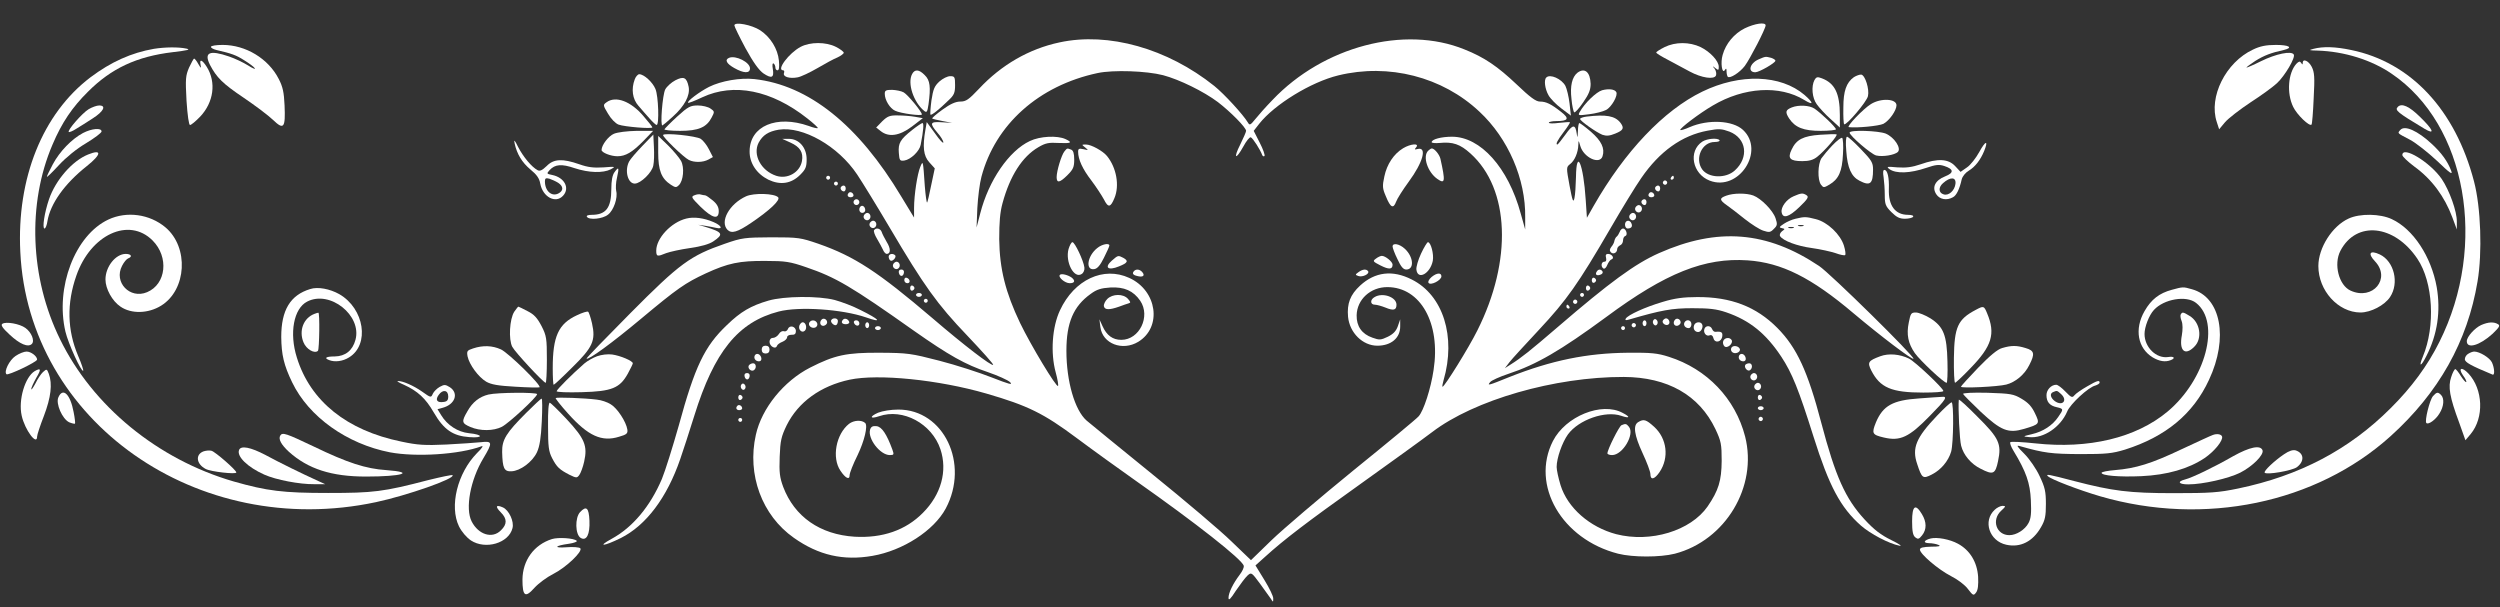 <?xml version="1.0" standalone="no"?>
<!DOCTYPE svg PUBLIC "-//W3C//DTD SVG 20010904//EN"
 "http://www.w3.org/TR/2001/REC-SVG-20010904/DTD/svg10.dtd">
<svg version="1.0" xmlns="http://www.w3.org/2000/svg"
 width="1280pt" height="311pt" viewBox="0 0 1280 311"
 preserveAspectRatio="xMidYMid meet">

<rect x="0" y="0" width="1280" height="311" fill="#333333" stroke="none"/>

<g transform="translate(0,311) scale(0.1,-0.1)"
fill="white" stroke="none">
<path d="M3760 2980 c0 -6 26 -59 57 -117 40 -73 69 -113 92 -129 42 -28 55
-22 48 22 -4 21 -2 32 4 29 5 -4 9 -13 9 -21 0 -8 5 -14 11 -14 8 0 10 17 7
50 -6 60 -43 120 -96 155 -43 28 -132 45 -132 25z"/>
<path d="M8933 2965 c-54 -27 -97 -78 -113 -136 -12 -40 -3 -100 11 -78 7 11
9 9 9 -7 0 -11 3 -23 6 -27 11 -11 62 22 87 55 27 36 107 191 107 208 0 18
-55 10 -107 -15z"/>
<path d="M5425 2893 c-156 -33 -298 -115 -412 -237 -53 -56 -67 -66 -96 -66
-24 0 -51 -12 -91 -41 -32 -23 -55 -43 -53 -46 3 -2 27 -8 54 -13 l48 -9 -52
3 c-62 4 -65 -4 -23 -54 17 -19 30 -41 30 -49 0 -8 -19 12 -42 45 l-43 59 -7
-40 c-15 -87 -10 -133 20 -166 l28 -31 -18 -85 c-9 -47 -19 -87 -21 -90 -3 -2
-8 35 -12 84 -9 133 -9 133 -23 99 -15 -35 -32 -144 -32 -211 l0 -49 -65 107
c-220 368 -475 571 -752 602 -72 8 -171 -9 -233 -40 -49 -25 -114 -74 -107
-81 2 -3 35 10 73 28 161 75 353 37 537 -108 32 -25 57 -48 54 -50 -2 -2 -23
2 -46 11 -165 58 -302 0 -303 -129 -1 -61 36 -116 96 -146 61 -29 117 -21 163
25 28 28 33 40 33 80 0 60 -40 105 -92 104 l-33 0 42 -19 c49 -22 67 -50 59
-95 -11 -58 -74 -94 -132 -75 -78 26 -121 108 -90 169 21 39 50 58 103 67 123
19 304 -83 402 -230 26 -39 101 -161 166 -271 177 -300 243 -392 398 -554 75
-79 135 -146 132 -149 -8 -8 -149 100 -311 239 -278 237 -398 316 -584 381
-91 31 -101 33 -240 33 -137 -1 -150 -2 -239 -33 -176 -61 -230 -100 -484
-356 -125 -126 -226 -230 -224 -232 9 -9 132 81 278 203 188 157 227 184 332
233 115 53 173 65 307 64 102 0 126 -4 207 -32 153 -52 232 -99 553 -326 178
-125 263 -173 377 -211 52 -18 104 -41 115 -52 15 -16 -6 -10 -93 24 -63 25
-184 64 -269 86 -147 38 -163 40 -305 41 -172 1 -231 -12 -357 -76 -135 -69
-248 -208 -278 -344 -46 -204 31 -413 195 -528 126 -89 253 -118 402 -92 156
27 314 129 375 242 123 230 -10 507 -242 507 -39 0 -81 -7 -104 -16 -46 -20
-42 -34 5 -18 122 42 270 -38 314 -169 37 -111 4 -232 -90 -326 -88 -89 -207
-130 -349 -122 -177 11 -308 102 -366 255 -18 49 -21 74 -18 154 3 83 8 104
36 162 59 118 173 201 322 233 146 31 455 0 700 -71 214 -62 294 -102 463
-228 83 -62 222 -162 307 -222 300 -211 541 -400 548 -432 2 -8 -7 -28 -21
-46 -34 -45 -57 -92 -57 -118 0 -16 10 -7 38 37 22 32 48 67 59 77 20 18 21
17 64 -41 24 -33 49 -68 56 -78 11 -18 12 -18 12 1 1 12 -20 54 -45 95 l-46
75 49 44 c98 89 215 178 483 369 151 108 319 229 373 270 215 164 627 283 981
282 224 -1 386 -93 469 -267 29 -62 32 -77 32 -163 -1 -102 -16 -151 -72 -233
-87 -125 -292 -187 -468 -142 -136 36 -249 135 -285 251 -11 36 -20 78 -20 93
0 45 28 125 58 167 55 75 192 123 273 95 44 -15 48 -6 7 15 -107 58 -292 -17
-357 -144 -115 -226 45 -503 334 -577 76 -19 214 -19 290 0 260 68 425 344
360 600 -50 194 -195 346 -390 408 -59 19 -91 22 -210 21 -210 -2 -391 -39
-606 -124 -111 -45 -116 -46 -99 -26 6 8 48 27 93 42 143 47 267 119 501 291
305 226 504 305 724 290 174 -12 326 -88 542 -271 139 -117 300 -239 307 -233
9 9 -427 438 -483 475 -268 179 -520 199 -820 66 -122 -54 -253 -150 -519
-379 -142 -122 -186 -157 -240 -191 l-30 -19 23 30 c13 17 82 92 153 168 140
150 199 233 364 517 59 102 130 218 158 258 94 137 209 219 340 243 58 11 71
10 112 -5 87 -34 101 -132 27 -199 -46 -42 -135 -39 -167 6 -39 56 -1 140 64
140 17 0 28 4 25 9 -9 13 -63 9 -88 -7 -74 -49 -51 -166 38 -200 149 -57 285
153 170 260 -53 49 -178 55 -273 14 -24 -11 -46 -17 -48 -15 -7 6 98 86 167
126 159 94 342 105 468 28 49 -30 49 -16 1 26 -122 104 -329 111 -523 17 -198
-96 -397 -306 -557 -586 l-34 -60 -6 90 c-12 187 -48 270 -50 118 -1 -43 -4
-91 -8 -108 -6 -25 -10 -14 -25 65 -17 93 -17 94 3 110 23 17 41 59 42 98 1
26 1 26 10 -5 17 -60 100 -98 114 -53 13 40 -6 79 -59 125 -29 25 -56 45 -60
45 -3 0 -7 -19 -7 -42 -2 -34 -3 -37 -6 -13 -7 50 -20 50 -58 -4 -20 -28 -39
-51 -41 -51 -11 0 0 22 32 64 20 26 34 49 32 50 -1 2 -27 0 -55 -3 -29 -4 -53
-4 -53 1 0 4 17 8 38 8 62 0 69 13 25 47 -52 41 -77 53 -109 53 -20 0 -50 22
-119 88 -97 92 -166 139 -267 179 -307 125 -723 15 -983 -259 -34 -35 -73 -79
-88 -98 -25 -31 -29 -33 -38 -17 -24 40 -120 145 -172 187 -240 192 -542 277
-792 223z m530 -168 c83 -22 208 -83 281 -138 65 -50 144 -130 144 -147 0 -6
-14 -37 -30 -70 -37 -73 -23 -81 16 -10 15 28 32 49 38 47 10 -3 49 -64 59
-92 3 -5 7 -7 11 -4 4 4 -7 35 -24 68 l-31 61 28 36 c78 99 265 214 405 248
258 63 533 -7 723 -186 147 -137 237 -345 234 -541 l0 -62 -23 82 c-64 235
-206 393 -352 393 -54 0 -104 -13 -104 -28 0 -4 18 -6 40 -4 68 7 106 -6 159
-54 201 -181 215 -548 35 -906 -43 -87 -168 -288 -178 -288 -3 0 0 15 5 33 65
223 -2 436 -163 516 -98 50 -188 39 -264 -31 -51 -47 -68 -92 -62 -160 8 -82
75 -148 150 -148 71 0 118 40 117 100 l0 35 -12 -35 c-9 -25 -23 -40 -51 -54
-36 -17 -43 -18 -79 -5 -55 19 -82 59 -81 115 2 81 71 144 157 144 170 0 274
-185 237 -424 -14 -95 -51 -210 -77 -238 -10 -12 -160 -136 -333 -276 -173
-141 -362 -302 -420 -358 l-105 -102 -100 96 c-55 54 -237 208 -405 344 -168
136 -319 260 -337 275 -60 53 -103 200 -103 357 0 144 36 228 124 291 31 23
53 30 101 33 71 4 118 -17 153 -68 54 -80 -4 -200 -97 -200 -44 0 -75 23 -96
70 l-16 35 5 -40 c11 -85 113 -124 194 -75 123 75 97 262 -46 327 -132 61
-282 -9 -355 -166 -40 -85 -49 -217 -22 -317 10 -36 15 -67 12 -70 -8 -9 -138
206 -194 322 -75 157 -105 277 -107 429 0 87 4 138 17 185 38 140 101 238 183
286 37 22 54 25 104 22 65 -3 74 2 35 20 -42 19 -130 15 -182 -10 -107 -50
-211 -202 -254 -370 l-19 -73 4 100 c3 55 12 127 21 160 71 268 294 467 595
531 80 17 250 11 335 -11z"/>
<path d="M5556 2355 c18 -15 18 -15 -8 -9 -23 5 -28 3 -28 -13 0 -39 23 -89
67 -146 24 -32 53 -76 65 -98 22 -44 34 -42 54 7 27 64 10 156 -38 215 -21 26
-81 59 -107 59 -24 0 -24 0 -5 -15z"/>
<path d="M7184 2351 c-48 -29 -83 -82 -96 -144 -11 -50 -10 -62 8 -103 23 -57
38 -65 52 -27 5 15 35 62 65 103 73 99 95 180 45 167 -16 -4 -17 -3 -7 9 18
22 -29 18 -67 -5z"/>
<path d="M5450 2335 c-15 -18 -40 -100 -40 -132 0 -32 16 -29 56 11 29 29 34
41 34 79 0 32 -5 47 -16 51 -21 8 -20 8 -34 -9z"/>
<path d="M7312 2338 c-29 -29 -3 -109 47 -144 40 -28 42 -14 16 103 -5 22 -31
53 -44 53 -4 0 -12 -5 -19 -12z"/>
<path d="M5471 1835 c-18 -66 28 -154 67 -128 10 6 16 21 14 34 -4 34 -49 129
-61 129 -6 0 -14 -16 -20 -35z"/>
<path d="M7276 1812 c-15 -32 -26 -69 -24 -83 7 -55 71 -20 84 46 6 34 -10 95
-25 95 -4 0 -20 -26 -35 -58z"/>
<path d="M5618 1840 c-51 -40 -62 -115 -16 -108 16 2 31 19 50 58 15 30 28 58
28 63 0 14 -38 7 -62 -13z"/>
<path d="M7130 1848 c0 -7 11 -37 25 -65 18 -39 30 -53 45 -53 42 0 38 64 -7
106 -28 26 -63 32 -63 12z"/>
<path d="M5693 1776 c-41 -36 -20 -53 36 -30 45 18 51 28 22 44 -26 13 -26 14
-58 -14z"/>
<path d="M7045 1786 c-18 -13 -16 -15 23 -35 43 -22 62 -21 62 4 0 15 -37 45
-55 45 -6 0 -20 -6 -30 -14z"/>
<path d="M5807 1723 c-12 -12 -7 -21 15 -26 29 -8 42 1 27 19 -12 15 -31 18
-42 7z"/>
<path d="M6956 1717 c-18 -13 -18 -14 -2 -20 21 -8 59 10 51 24 -9 13 -28 11
-49 -4z"/>
<path d="M5427 1703 c-12 -11 25 -43 50 -43 25 0 30 12 11 28 -19 14 -53 23
-61 15z"/>
<path d="M7330 1692 c-13 -11 -20 -24 -16 -30 10 -16 66 13 66 33 0 20 -23 19
-50 -3z"/>
<path d="M5669 1579 c-11 -11 -19 -28 -17 -37 4 -19 27 -20 78 -2 19 7 41 15
49 17 11 3 10 7 -4 23 -24 27 -79 26 -106 -1z"/>
<path d="M7038 1589 c-24 -13 -23 -39 1 -39 10 0 35 -7 55 -15 41 -17 56 -13
56 15 0 39 -71 64 -112 39z"/>
<path d="M4099 2870 c-60 -32 -126 -120 -89 -120 5 0 7 -6 4 -14 -7 -19 28
-30 70 -22 17 3 63 25 101 47 39 23 85 48 103 55 17 8 32 19 32 24 0 5 -18 19
-40 30 -51 26 -132 26 -181 0z"/>
<path d="M8523 2869 c-24 -12 -43 -24 -43 -28 0 -4 28 -21 63 -39 34 -18 83
-44 108 -58 61 -33 126 -43 135 -20 3 9 0 24 -7 34 -13 15 -12 16 4 3 15 -12
17 -11 17 7 0 30 -44 77 -93 101 -57 27 -129 27 -184 0z"/>
<path d="M1080 2870 c0 -5 12 -12 28 -16 78 -18 101 -26 143 -53 26 -16 50
-34 54 -41 4 -6 -12 0 -35 15 -24 15 -68 36 -98 46 -99 34 -129 21 -97 -43 34
-65 65 -96 172 -168 59 -40 127 -91 151 -114 55 -53 64 -41 59 74 -3 67 -9 96
-30 136 -53 104 -169 174 -287 174 -33 0 -60 -4 -60 -10z"/>
<path d="M11535 2856 c-139 -65 -228 -242 -185 -371 l12 -37 30 36 c16 19 75
65 131 102 56 36 117 81 135 98 41 38 96 132 86 147 -12 20 -92 3 -167 -34
-40 -20 -73 -34 -75 -33 -1 2 19 17 45 34 45 28 81 42 146 56 50 12 28 26 -40
26 -50 0 -81 -6 -118 -24z"/>
<path d="M788 2860 c-115 -20 -220 -67 -325 -146 -245 -186 -378 -516 -359
-894 41 -867 907 -1476 1821 -1281 159 34 408 121 392 138 -3 3 -59 -9 -124
-25 -230 -60 -281 -66 -513 -66 -231 0 -312 10 -484 59 -389 113 -722 386
-889 729 -154 314 -168 693 -38 996 48 113 101 191 182 271 119 119 249 180
434 202 75 9 93 13 70 18 -41 9 -110 8 -167 -1z"/>
<path d="M11845 2860 c-26 -7 -24 -8 20 -9 137 -4 278 -48 381 -119 383 -260
492 -876 244 -1372 -60 -121 -143 -234 -250 -340 -212 -212 -467 -346 -780
-411 -101 -21 -142 -24 -330 -24 -229 0 -314 11 -510 62 -133 35 -147 37 -135
25 15 -16 159 -71 268 -103 532 -155 1106 -36 1487 308 246 222 394 485 445
792 25 148 17 379 -18 512 -96 367 -323 610 -629 673 -81 17 -143 19 -193 6z"/>
<path d="M3733 2814 c-24 -10 -13 -30 26 -52 49 -28 81 -29 81 -2 0 31 -73 68
-107 54z"/>
<path d="M9004 2806 c-46 -20 -57 -66 -17 -66 20 0 103 48 103 59 0 5 -10 11
-22 15 -29 7 -27 8 -64 -8z"/>
<path d="M968 2764 c-18 -42 -19 -58 -13 -170 5 -76 12 -124 18 -124 6 0 29
19 52 43 69 73 83 175 34 254 -24 38 -39 43 -32 11 4 -20 2 -19 -12 5 -8 15
-18 27 -21 27 -3 0 -14 -21 -26 -46z"/>
<path d="M11757 2783 c-42 -47 -50 -150 -16 -220 19 -40 83 -102 94 -91 3 2 8
63 11 134 6 110 4 134 -10 162 -16 31 -46 44 -46 20 0 -10 -2 -10 -8 0 -7 10
-12 8 -25 -5z"/>
<path d="M4670 2731 c-25 -47 7 -144 62 -189 13 -10 16 -6 22 34 12 89 8 123
-19 149 -29 30 -51 32 -65 6z"/>
<path d="M8077 2738 c-28 -22 -39 -68 -31 -135 3 -35 10 -65 14 -68 4 -3 25
20 46 51 30 43 38 65 38 95 -2 60 -30 84 -67 57z"/>
<path d="M3250 2704 c-19 -50 -12 -101 19 -136 16 -18 41 -48 57 -65 16 -18
32 -33 36 -33 14 0 9 149 -6 184 -14 35 -59 76 -83 76 -7 0 -18 -12 -23 -26z"/>
<path d="M9492 2715 c-39 -28 -54 -71 -54 -156 -1 -44 1 -82 4 -85 10 -9 116
115 122 144 8 35 -14 106 -34 110 -8 1 -25 -5 -38 -13z"/>
<path d="M3458 2699 c-21 -11 -44 -32 -52 -47 -14 -27 -27 -190 -14 -184 4 2
28 22 53 45 60 54 89 108 81 152 -10 49 -25 56 -68 34z"/>
<path d="M4810 2693 c-26 -24 -32 -39 -41 -97 -5 -38 -7 -71 -5 -73 5 -5 44
26 93 74 28 26 33 38 33 77 0 42 -2 46 -25 46 -14 0 -38 -12 -55 -27z"/>
<path d="M7917 2713 c-13 -12 -7 -58 11 -90 9 -17 39 -48 66 -68 l49 -37 -7
63 c-4 34 -14 75 -21 89 -19 36 -79 63 -98 43z"/>
<path d="M9290 2700 c-17 -32 -12 -92 12 -124 12 -17 43 -51 70 -75 l48 -44 0
64 c0 111 -26 163 -92 188 -23 9 -29 7 -38 -9z"/>
<path d="M8203 2648 c-29 -8 -91 -67 -115 -112 -10 -18 -7 -18 48 -11 33 4 72
14 87 22 28 14 63 76 52 92 -8 14 -38 18 -72 9z"/>
<path d="M4530 2630 c0 -32 26 -75 53 -87 29 -14 137 -28 137 -19 0 14 -72
101 -93 113 -12 7 -39 12 -59 13 -32 0 -38 -3 -38 -20z"/>
<path d="M3105 2586 c-18 -13 -18 -15 8 -58 15 -26 38 -50 54 -56 29 -11 173
-23 173 -14 0 3 -20 28 -45 57 -65 77 -143 106 -190 71z"/>
<path d="M9579 2577 c-39 -24 -127 -116 -113 -118 42 -5 154 6 177 17 30 16
67 68 67 95 0 34 -80 38 -131 6z"/>
<path d="M454 2551 c-33 -20 -110 -108 -102 -117 3 -2 21 5 39 17 19 11 56 35
84 53 55 35 71 66 33 66 -13 0 -37 -9 -54 -19z"/>
<path d="M3467 2513 c-34 -31 -63 -61 -65 -65 -2 -4 34 -8 80 -8 94 0 136 18
162 69 15 28 15 31 -6 45 -12 9 -42 16 -65 16 -38 0 -50 -6 -106 -57z"/>
<path d="M9174 2560 c-32 -13 -35 -23 -14 -56 31 -47 74 -64 162 -64 43 0 78
4 78 8 0 10 -76 83 -110 106 -26 17 -81 20 -116 6z"/>
<path d="M12277 2563 c-17 -17 -4 -28 136 -112 57 -34 46 -6 -23 61 -55 54
-93 71 -113 51z"/>
<path d="M4517 2489 l-31 -32 23 -18 c41 -33 96 -25 160 23 l56 43 -40 7 c-22
4 -62 7 -88 7 -41 1 -53 -4 -80 -30z"/>
<path d="M8123 2513 c-18 -2 -33 -8 -33 -12 0 -10 82 -68 114 -81 20 -7 37 -6
66 6 42 17 47 28 27 55 -28 36 -73 44 -174 32z"/>
<path d="M4671 2445 c-62 -49 -73 -68 -69 -118 3 -38 5 -42 28 -39 33 5 78 48
84 81 14 72 17 111 9 111 -4 0 -28 -16 -52 -35z"/>
<path d="M12289 2444 c-14 -17 -18 -14 51 -50 30 -16 92 -65 138 -108 67 -64
81 -74 72 -50 -19 49 -48 89 -98 136 -74 69 -141 99 -163 72z"/>
<path d="M425 2429 c-58 -31 -119 -94 -154 -159 -17 -32 -31 -61 -31 -65 0 -4
27 22 61 59 38 41 91 84 140 113 43 26 79 53 79 60 0 20 -51 15 -95 -8z"/>
<path d="M3143 2425 c-28 -12 -63 -58 -63 -83 0 -13 47 -32 81 -32 42 0 76 20
134 79 l49 51 -84 0 c-50 -1 -98 -7 -117 -15z"/>
<path d="M9470 2431 c0 -16 111 -111 136 -117 33 -8 94 2 111 18 19 19 -18 75
-62 94 -38 15 -185 20 -185 5z"/>
<path d="M3395 2419 c-5 -8 104 -114 132 -128 28 -14 72 -13 100 2 l23 13 -20
39 c-11 22 -30 46 -42 54 -23 15 -186 32 -193 20z"/>
<path d="M9319 2420 c-86 -6 -122 -24 -146 -76 -22 -45 -8 -59 55 -59 34 0 56
6 76 22 39 31 108 111 99 115 -5 2 -42 1 -84 -2z"/>
<path d="M3289 2363 c-31 -32 -62 -68 -68 -80 -24 -46 -7 -113 29 -113 30 0
89 57 95 93 4 18 5 60 3 95 l-3 63 -56 -58z"/>
<path d="M3370 2330 c0 -93 16 -134 65 -166 23 -15 28 -15 41 -2 23 23 29 90
11 124 -9 16 -38 51 -66 79 l-51 49 0 -84z"/>
<path d="M9383 2367 c-22 -23 -47 -53 -57 -67 -19 -30 -21 -109 -3 -135 13
-17 15 -17 44 0 47 28 65 67 69 156 3 42 0 80 -4 83 -5 3 -27 -14 -49 -37z"/>
<path d="M9453 2336 c6 -86 26 -130 67 -151 55 -29 70 -17 70 57 0 35 -7 47
-62 104 -33 35 -66 64 -71 64 -6 0 -8 -28 -4 -74z"/>
<path d="M2635 2375 c12 -54 37 -96 81 -133 32 -26 46 -46 50 -72 13 -69 79
-104 117 -62 36 39 7 93 -55 106 -30 6 -30 7 -14 25 28 30 61 33 128 10 73
-24 145 -26 185 -6 26 14 25 15 -37 10 -50 -3 -79 0 -124 16 -86 30 -131 28
-167 -9 -23 -22 -35 -28 -47 -21 -30 16 -73 68 -99 118 -18 37 -23 41 -18 18z
m223 -201 c27 -18 28 -40 2 -54 -35 -19 -70 12 -70 61 0 16 4 19 23 14 12 -4
32 -13 45 -21z"/>
<path d="M10134 2332 c-17 -31 -45 -67 -63 -79 l-33 -23 -28 30 c-35 37 -88
40 -176 9 -44 -15 -74 -19 -119 -16 -54 5 -58 4 -41 -9 34 -24 105 -22 190 7
47 16 64 18 91 9 49 -16 50 -35 4 -53 -51 -20 -69 -56 -45 -92 17 -26 53 -33
85 -15 18 9 34 42 45 92 4 15 19 34 36 44 33 20 60 55 79 101 23 57 7 54 -25
-5z m-122 -163 c-4 -35 -35 -63 -61 -54 -26 8 -27 36 -3 57 38 34 68 32 64 -3z"/>
<path d="M451 2319 c-80 -32 -166 -130 -200 -229 -23 -67 -36 -150 -23 -150 5
0 12 17 15 38 15 89 87 191 202 282 75 60 78 88 6 59z"/>
<path d="M12300 2316 c0 -7 28 -34 63 -60 88 -64 153 -152 193 -259 l23 -62 0
40 c1 52 -38 160 -77 218 -59 86 -202 173 -202 123z"/>
<path d="M3146 2228 c-11 -15 -16 -44 -16 -85 0 -97 -27 -133 -101 -133 -18 0
-28 -4 -24 -10 11 -18 81 -11 108 11 29 22 51 86 42 121 -3 13 -2 44 4 68 12
53 9 59 -13 28z"/>
<path d="M9644 2203 c3 -21 6 -62 6 -91 0 -48 4 -58 34 -88 26 -26 42 -34 69
-34 20 0 39 5 42 10 4 6 -7 10 -25 10 -67 0 -102 47 -99 133 2 58 -7 97 -23
97 -7 0 -8 -14 -4 -37z"/>
<path d="M4230 2200 c0 -5 5 -10 10 -10 6 0 10 5 10 10 0 6 -4 10 -10 10 -5 0
-10 -4 -10 -10z"/>
<path d="M8555 2200 c-3 -5 -1 -10 4 -10 6 0 11 5 11 10 0 6 -2 10 -4 10 -3 0
-8 -4 -11 -10z"/>
<path d="M8516 2181 c-4 -5 -2 -12 3 -15 5 -4 12 -2 15 3 4 5 2 12 -3 15 -5 4
-12 2 -15 -3z"/>
<path d="M4270 2170 c0 -5 5 -10 10 -10 6 0 10 5 10 10 0 6 -4 10 -10 10 -5 0
-10 -4 -10 -10z"/>
<path d="M4307 2154 c-8 -8 1 -24 14 -24 5 0 9 7 9 15 0 15 -12 20 -23 9z"/>
<path d="M8477 2154 c-8 -8 1 -24 14 -24 5 0 9 7 9 15 0 15 -12 20 -23 9z"/>
<path d="M4346 2123 c-11 -11 -6 -23 9 -23 8 0 15 4 15 9 0 13 -16 22 -24 14z"/>
<path d="M8446 2123 c-11 -11 -6 -23 9 -23 8 0 15 4 15 9 0 13 -16 22 -24 14z"/>
<path d="M3555 2110 c-18 -7 -15 -12 32 -59 61 -59 93 -67 93 -22 0 20 -9 37
-31 55 -17 14 -34 26 -39 26 -5 0 -14 2 -22 4 -7 3 -22 1 -33 -4z"/>
<path d="M3820 2105 c-86 -39 -136 -130 -95 -172 21 -20 50 -12 121 36 96 65
151 117 138 131 -19 20 -124 23 -164 5z"/>
<path d="M8838 2108 c-36 -13 -35 -22 5 -50 17 -12 59 -44 91 -70 33 -26 75
-53 94 -59 30 -10 37 -9 54 9 18 17 19 24 9 54 -13 40 -74 102 -114 117 -35
13 -102 13 -139 -1z"/>
<path d="M9183 2105 c-36 -15 -66 -56 -61 -82 6 -34 37 -25 90 26 44 42 50 53
38 61 -19 13 -28 12 -67 -5z"/>
<path d="M4370 2075 c0 -8 7 -15 15 -15 8 0 15 7 15 15 0 8 -7 15 -15 15 -8 0
-15 -7 -15 -15z"/>
<path d="M8407 2084 c-8 -8 1 -24 14 -24 5 0 9 7 9 15 0 15 -12 20 -23 9z"/>
<path d="M4406 2053 c-12 -12 -6 -33 9 -33 8 0 15 6 15 14 0 17 -14 28 -24 19z"/>
<path d="M8374 2049 c-10 -17 13 -36 27 -22 12 12 4 33 -11 33 -5 0 -12 -5
-16 -11z"/>
<path d="M4424 2009 c-10 -17 13 -36 27 -22 12 12 4 33 -11 33 -5 0 -12 -5
-16 -11z"/>
<path d="M8344 2009 c-10 -17 13 -36 27 -22 12 12 4 33 -11 33 -5 0 -12 -5
-16 -11z"/>
<path d="M555 1986 c-171 -80 -273 -348 -220 -574 14 -60 82 -209 91 -200 2 3
-9 37 -26 76 -56 132 -59 269 -9 411 73 210 269 301 390 180 85 -85 70 -224
-28 -265 -88 -37 -172 51 -128 135 9 18 23 35 31 38 24 9 16 23 -13 23 -52 -1
-103 -66 -103 -131 0 -48 35 -111 77 -139 55 -38 142 -36 208 5 131 81 143
299 22 401 -81 68 -198 84 -292 40z"/>
<path d="M12025 1991 c-84 -38 -155 -150 -155 -243 0 -126 101 -237 215 -238
54 0 124 37 152 79 48 72 21 183 -52 218 -51 24 -64 6 -25 -35 83 -88 -11
-202 -125 -150 -60 27 -88 135 -52 204 81 155 276 135 394 -41 81 -120 93
-345 28 -501 -23 -55 -10 -53 18 3 57 111 74 230 53 353 -28 156 -120 297
-230 348 -59 28 -163 30 -221 3z"/>
<path d="M3514 1991 c-78 -19 -154 -101 -154 -164 0 -31 5 -32 51 -13 19 7 73
19 122 26 57 8 98 20 119 34 55 37 49 47 -42 75 l-35 10 35 -5 c19 -3 45 -8
58 -11 36 -8 25 13 -15 30 -49 21 -100 28 -139 18z"/>
<path d="M9193 1990 c-18 -4 -45 -16 -60 -26 -24 -16 -25 -19 -10 -22 17 -4
17 -4 1 -16 -9 -7 -14 -18 -10 -25 15 -24 88 -51 163 -61 43 -6 97 -18 121
-26 24 -9 46 -13 49 -10 4 3 1 25 -6 48 -18 58 -84 121 -144 136 -51 13 -58
13 -104 2z m40 -37 c-7 -2 -19 -2 -25 0 -7 3 -2 5 12 5 14 0 19 -2 13 -5z
m-50 -10 c-7 -2 -19 -2 -25 0 -7 3 -2 5 12 5 14 0 19 -2 13 -5z"/>
<path d="M4454 1969 c-10 -17 13 -36 27 -22 12 12 4 33 -11 33 -5 0 -12 -5
-16 -11z"/>
<path d="M8320 1960 c0 -11 6 -20 13 -20 19 0 27 10 20 26 -8 21 -33 17 -33
-6z"/>
<path d="M4475 1931 c-3 -5 4 -25 15 -43 11 -18 24 -43 30 -55 5 -13 14 -23
20 -23 21 0 21 28 0 61 -11 19 -23 42 -26 52 -7 18 -29 23 -39 8z"/>
<path d="M8293 1923 c-4 -10 -11 -21 -15 -24 -5 -3 -10 -13 -12 -21 -1 -9 -8
-23 -16 -32 -9 -12 -10 -20 -2 -28 12 -12 32 -2 32 17 0 7 7 15 15 19 8 3 15
14 15 25 0 11 5 21 12 23 14 5 3 38 -12 38 -6 0 -14 -8 -17 -17z"/>
<path d="M4550 1796 c0 -8 4 -17 9 -20 11 -7 33 18 24 27 -12 12 -33 7 -33 -7z"/>
<path d="M8223 1790 c3 -13 0 -20 -9 -20 -16 0 -19 -26 -4 -35 6 -3 14 5 19
18 6 14 15 27 22 29 17 6 2 28 -18 28 -10 0 -14 -6 -10 -20z"/>
<path d="M4574 1759 c-10 -17 13 -36 27 -22 12 12 4 33 -11 33 -5 0 -12 -5
-16 -11z"/>
<path d="M4602 1714 c4 -21 22 -23 26 -1 2 10 -3 17 -13 17 -10 0 -15 -6 -13
-16z"/>
<path d="M8175 1719 c-10 -15 1 -23 20 -15 9 3 13 10 10 16 -8 13 -22 13 -30
-1z"/>
<path d="M4630 1676 c0 -9 7 -16 16 -16 17 0 14 22 -4 28 -7 2 -12 -3 -12 -12z"/>
<path d="M8150 1675 c0 -9 5 -15 11 -13 6 2 11 8 11 13 0 5 -5 11 -11 13 -6 2
-11 -4 -11 -13z"/>
<path d="M4660 1635 c0 -9 5 -15 11 -13 6 2 11 8 11 13 0 5 -5 11 -11 13 -6 2
-11 -4 -11 -13z"/>
<path d="M8120 1635 c0 -9 5 -15 11 -13 6 2 11 8 11 13 0 5 -5 11 -11 13 -6 2
-11 -4 -11 -13z"/>
<path d="M1588 1630 c-102 -31 -148 -108 -148 -245 1 -91 13 -144 56 -233 85
-176 280 -315 501 -358 134 -25 355 -11 468 31 12 5 4 -9 -23 -35 -100 -102
-142 -272 -92 -375 14 -28 38 -56 61 -72 75 -49 194 -14 213 63 9 34 -18 92
-49 106 -36 16 -41 5 -11 -25 33 -33 33 -61 1 -92 -44 -45 -115 -23 -150 45
-34 66 -7 213 60 324 48 80 47 89 -12 82 -27 -3 -106 -8 -178 -12 -109 -5
-146 -3 -230 15 -279 57 -466 207 -535 430 -40 126 -16 252 53 287 116 60 281
-71 247 -196 -15 -55 -52 -84 -106 -85 -45 0 -57 -8 -28 -19 29 -11 69 -6 101
14 107 65 79 250 -50 324 -48 27 -110 39 -149 26z"/>
<path d="M11119 1626 c-63 -17 -105 -49 -139 -109 -53 -92 -35 -190 42 -237
34 -20 64 -25 92 -14 26 10 18 21 -13 16 -61 -9 -121 50 -121 118 0 36 23 96
48 123 51 56 166 76 216 36 127 -100 50 -393 -147 -557 -161 -134 -403 -192
-677 -162 -66 7 -123 10 -127 6 -4 -3 3 -23 16 -44 65 -107 85 -165 89 -253 3
-66 1 -93 -12 -117 -18 -34 -62 -62 -98 -62 -67 0 -93 78 -42 125 24 22 25 25
7 25 -10 0 -29 -9 -40 -20 -62 -57 -28 -160 59 -179 72 -16 136 16 178 90 21
36 25 57 25 119 0 64 -5 85 -32 142 -17 37 -52 88 -78 114 -38 38 -43 46 -24
40 127 -36 162 -40 309 -41 135 0 164 3 230 23 208 66 349 182 430 357 101
215 61 423 -87 464 -45 13 -46 13 -104 -3z"/>
<path d="M4690 1600 c0 -5 7 -10 15 -10 8 0 15 5 15 10 0 6 -7 10 -15 10 -8 0
-15 -4 -15 -10z"/>
<path d="M8090 1600 c0 -5 5 -10 10 -10 6 0 10 5 10 10 0 6 -4 10 -10 10 -5 0
-10 -4 -10 -10z"/>
<path d="M3935 1571 c-90 -26 -143 -57 -213 -125 -115 -109 -164 -212 -247
-516 -31 -109 -69 -231 -86 -272 -60 -141 -150 -248 -256 -306 -79 -43 -42
-40 45 3 130 65 237 207 305 405 14 41 47 141 72 222 102 328 224 479 432 533
104 27 325 12 447 -30 86 -30 72 -12 -29 38 -38 20 -98 42 -131 51 -84 22
-260 20 -339 -3z"/>
<path d="M8512 1564 c-88 -26 -176 -66 -188 -85 -5 -9 0 -10 17 -5 165 48 219
58 324 58 87 0 123 -4 173 -21 120 -41 203 -108 282 -227 56 -85 89 -168 165
-409 80 -254 138 -363 243 -456 48 -42 142 -92 197 -103 17 -4 -1 9 -42 29
-53 26 -88 53 -136 105 -99 107 -150 222 -222 495 -69 263 -125 385 -225 486
-108 109 -238 159 -410 158 -70 0 -116 -6 -178 -25z"/>
<path d="M4730 1570 c0 -5 5 -10 10 -10 6 0 10 5 10 10 0 6 -4 10 -10 10 -5 0
-10 -4 -10 -10z"/>
<path d="M8056 1571 c-4 -5 -2 -12 3 -15 5 -4 12 -2 15 3 4 5 2 12 -3 15 -5 4
-12 2 -15 -3z"/>
<path d="M8020 1540 c0 -5 5 -10 11 -10 5 0 7 5 4 10 -3 6 -8 10 -11 10 -2 0
-4 -4 -4 -10z"/>
<path d="M2633 1514 c-24 -37 -30 -142 -10 -180 15 -28 160 -184 171 -184 3 0
6 53 6 118 0 109 -2 123 -27 172 -22 42 -38 60 -72 77 -24 13 -46 23 -47 23
-2 0 -11 -12 -21 -26z"/>
<path d="M10115 1523 c-91 -48 -109 -87 -111 -245 -1 -71 2 -128 6 -128 3 0
39 33 78 74 111 114 130 177 86 282 -16 39 -18 39 -59 17z"/>
<path d="M2954 1496 c-95 -44 -124 -108 -124 -271 0 -47 2 -85 5 -85 3 0 45
39 94 88 106 104 122 138 102 227 -7 30 -16 57 -20 59 -4 3 -30 -5 -57 -18z"/>
<path d="M1610 1503 c-56 -21 -81 -86 -56 -146 14 -35 57 -60 74 -43 7 8 10
196 2 195 -3 0 -12 -3 -20 -6z"/>
<path d="M9773 1459 c-13 -62 -3 -108 31 -157 26 -37 149 -153 163 -152 3 0 6
48 4 108 -3 136 -20 179 -87 222 -26 16 -60 30 -75 30 -24 0 -27 -5 -36 -51z"/>
<path d="M11166 1501 c-4 -5 -2 -21 4 -35 6 -16 6 -44 1 -73 -15 -79 16 -107
64 -58 43 42 30 126 -25 158 -32 20 -37 20 -44 8z"/>
<path d="M4207 1474 c-14 -14 -7 -35 11 -32 9 2 17 10 17 17 0 16 -18 25 -28
15z"/>
<path d="M4256 1471 c-7 -11 18 -33 27 -24 4 3 7 12 7 20 0 15 -26 18 -34 4z"/>
<path d="M4317 1474 c-13 -13 -7 -24 14 -24 11 0 19 5 17 12 -5 14 -22 21 -31
12z"/>
<path d="M8465 1470 c-4 -6 -3 -16 3 -22 6 -6 12 -6 17 2 4 6 3 16 -3 22 -6 6
-12 6 -17 -2z"/>
<path d="M8514 1469 c-8 -14 18 -31 30 -19 9 9 0 30 -14 30 -5 0 -12 -5 -16
-11z"/>
<path d="M8577 1474 c-14 -14 -7 -35 11 -32 9 2 17 10 17 17 0 16 -18 25 -28
15z"/>
<path d="M4144 1459 c-9 -15 11 -33 30 -26 9 4 13 13 10 22 -7 17 -30 20 -40
4z"/>
<path d="M4372 1458 c6 -18 28 -21 28 -4 0 9 -7 16 -16 16 -9 0 -14 -5 -12
-12z"/>
<path d="M8410 1455 c0 -8 5 -15 10 -15 6 0 10 7 10 15 0 8 -4 15 -10 15 -5 0
-10 -7 -10 -15z"/>
<path d="M8625 1460 c-8 -14 3 -30 21 -30 8 0 14 9 14 20 0 21 -24 28 -35 10z"/>
<path d="M12 1452 c-9 -6 0 -21 37 -55 52 -49 95 -67 114 -48 16 16 -2 60 -33
82 -29 21 -99 34 -118 21z"/>
<path d="M4093 1444 c-8 -21 13 -42 28 -27 13 13 5 43 -11 43 -6 0 -13 -7 -17
-16z"/>
<path d="M4430 1445 c0 -8 5 -15 10 -15 6 0 10 7 10 15 0 8 -4 15 -10 15 -5 0
-10 -7 -10 -15z"/>
<path d="M8356 1451 c-4 -5 -2 -12 3 -15 5 -4 12 -2 15 3 4 5 2 12 -3 15 -5 4
-12 2 -15 -3z"/>
<path d="M8674 1445 c-7 -18 3 -35 21 -35 15 0 28 27 19 41 -8 14 -34 11 -40
-6z"/>
<path d="M12704 1446 c-33 -15 -74 -60 -74 -83 0 -41 66 -22 132 38 34 33 40
42 28 49 -21 13 -49 12 -86 -4z"/>
<path d="M4034 1425 c-4 -9 -13 -14 -20 -11 -8 3 -20 -3 -26 -14 -7 -11 -21
-20 -30 -20 -11 0 -18 -8 -18 -20 0 -23 31 -41 38 -21 2 7 15 16 28 21 13 5
24 16 24 23 0 8 10 13 23 13 16 -1 22 5 22 19 0 24 -33 33 -41 10z"/>
<path d="M4480 1430 c0 -5 7 -10 15 -10 8 0 15 5 15 10 0 6 -7 10 -15 10 -8 0
-15 -4 -15 -10z"/>
<path d="M8300 1430 c0 -5 5 -10 10 -10 6 0 10 5 10 10 0 6 -4 10 -10 10 -5 0
-10 -4 -10 -10z"/>
<path d="M8727 1427 c-8 -20 9 -41 26 -34 10 4 17 -2 20 -15 7 -27 41 -20 45
10 3 21 -5 26 -34 23 -7 -1 -14 5 -18 14 -7 19 -32 20 -39 2z"/>
<path d="M8823 1364 c-3 -8 -1 -20 6 -27 14 -14 47 15 37 32 -10 16 -36 13
-43 -5z"/>
<path d="M2422 1326 c-30 -10 -33 -13 -28 -41 9 -42 55 -105 95 -129 26 -15
61 -21 150 -26 64 -4 119 -5 123 -3 14 7 -157 175 -197 194 -44 20 -92 22
-143 5z"/>
<path d="M3900 1320 c0 -13 7 -20 20 -20 13 0 20 7 20 20 0 13 -7 20 -20 20
-13 0 -20 -7 -20 -20z"/>
<path d="M8865 1330 c-4 -7 -3 -16 3 -22 14 -14 45 -2 40 15 -6 16 -34 21 -43
7z"/>
<path d="M10251 1328 c-23 -6 -63 -39 -123 -101 -48 -50 -88 -94 -88 -97 0 -9
189 0 232 11 47 12 94 51 118 100 30 58 26 74 -19 87 -45 14 -73 14 -120 0z"/>
<path d="M79 1287 c-31 -21 -60 -79 -46 -93 8 -8 157 63 157 75 0 17 -31 41
-54 41 -13 0 -38 -10 -57 -23z"/>
<path d="M12638 1299 c-10 -5 -18 -18 -18 -28 0 -16 31 -33 142 -79 12 -5 10
33 -3 62 -11 24 -63 56 -91 56 -7 0 -21 -5 -30 -11z"/>
<path d="M3057 1286 c-22 -8 -51 -25 -65 -37 -62 -54 -142 -134 -142 -142 0
-5 57 -7 128 -5 155 4 195 21 236 94 14 26 26 50 26 54 0 12 -63 39 -106 45
-22 3 -55 -1 -77 -9z"/>
<path d="M3865 1291 c-8 -15 3 -31 21 -31 9 0 14 7 12 17 -4 20 -24 28 -33 14z"/>
<path d="M8905 1291 c-8 -15 3 -31 21 -31 9 0 14 7 12 17 -4 20 -24 28 -33 14z"/>
<path d="M9627 1286 c-62 -23 -67 -31 -46 -73 45 -88 103 -113 266 -113 57 0
103 3 103 8 0 14 -144 150 -176 166 -47 23 -104 28 -147 12z"/>
<path d="M3834 1239 c-8 -14 11 -33 25 -25 16 10 13 36 -3 36 -8 0 -18 -5 -22
-11z"/>
<path d="M8936 1242 c-8 -13 11 -35 23 -28 16 10 14 36 -3 36 -8 0 -17 -4 -20
-8z"/>
<path d="M178 1210 c-50 -30 -85 -148 -67 -228 16 -73 79 -157 79 -107 0 9 16
57 35 106 36 95 44 163 25 215 -10 26 -11 26 -30 9 -10 -9 -28 -36 -39 -59
-12 -22 -21 -35 -21 -28 0 7 12 33 26 58 26 44 24 52 -8 34z"/>
<path d="M12550 1179 c-17 -49 -8 -101 41 -233 l32 -90 27 32 c69 83 64 229
-12 310 -33 35 -54 29 -28 -9 12 -16 20 -32 17 -35 -2 -3 -15 11 -27 30 -12
20 -25 36 -29 36 -4 0 -14 -18 -21 -41z"/>
<path d="M3812 1184 c4 -21 22 -23 26 -1 2 10 -3 17 -13 17 -10 0 -15 -6 -13
-16z"/>
<path d="M8964 1189 c-10 -17 13 -36 27 -22 12 12 4 33 -11 33 -5 0 -12 -5
-16 -11z"/>
<path d="M2068 1140 c70 -32 111 -69 153 -142 51 -88 98 -120 181 -126 74 -6
73 13 -1 20 -57 6 -111 41 -142 92 l-19 31 26 7 c64 17 84 74 38 105 -24 15
-29 15 -53 2 -14 -8 -30 -24 -35 -35 -9 -21 -10 -21 -55 11 -44 31 -101 56
-125 54 -6 0 8 -9 32 -19z m227 -60 c0 -19 -6 -26 -24 -28 -33 -5 -44 10 -25
36 21 30 49 25 49 -8z"/>
<path d="M10685 1131 c-28 -16 -57 -36 -64 -45 -11 -14 -17 -11 -46 19 -18 19
-39 35 -47 35 -26 0 -50 -26 -50 -53 0 -35 16 -54 53 -62 35 -8 35 -10 7 -50
-29 -43 -78 -75 -135 -88 -47 -11 -48 -12 -14 -15 74 -8 161 51 195 131 15 38
109 125 144 133 12 4 22 10 22 15 0 14 -12 11 -65 -20z m-133 -38 c36 -32 9
-65 -31 -37 -23 17 -28 40 -8 47 19 8 19 8 39 -10z"/>
<path d="M3795 1140 c-4 -6 -3 -16 3 -22 6 -6 12 -6 17 2 4 6 3 16 -3 22 -6 6
-12 6 -17 -2z"/>
<path d="M8984 1139 c-10 -17 13 -36 27 -22 12 12 4 33 -11 33 -5 0 -12 -5
-16 -11z"/>
<path d="M299 1076 c-15 -32 20 -111 55 -128 15 -6 28 -9 30 -7 2 2 -1 29 -7
59 -17 92 -55 128 -78 76z"/>
<path d="M2501 1090 c-46 -11 -82 -39 -108 -86 -31 -53 -29 -61 15 -80 51 -22
119 -21 162 1 36 19 180 152 180 167 0 10 -203 9 -249 -2z"/>
<path d="M10051 1093 c2 -5 43 -46 90 -91 104 -97 141 -112 222 -88 81 24 82
26 56 80 -16 34 -34 54 -68 74 -42 25 -56 27 -175 31 -76 2 -127 -1 -125 -6z"/>
<path d="M12457 1082 c-17 -19 -44 -128 -34 -138 10 -10 48 17 67 49 23 36 26
77 8 95 -16 16 -22 15 -41 -6z"/>
<path d="M3780 1075 c0 -9 5 -15 11 -13 6 2 11 8 11 13 0 5 -5 11 -11 13 -6 2
-11 -4 -11 -13z"/>
<path d="M9000 1075 c0 -9 5 -15 11 -13 6 2 11 8 11 13 0 5 -5 11 -11 13 -6 2
-11 -4 -11 -13z"/>
<path d="M2845 1072 c-2 -2 26 -38 63 -79 103 -115 173 -147 262 -119 39 11
45 17 42 37 -6 39 -51 109 -85 129 -17 11 -49 22 -72 24 -62 8 -204 13 -210 8z"/>
<path d="M9825 1070 c-134 -9 -184 -37 -220 -122 -23 -57 -20 -64 40 -78 84
-20 129 1 236 111 84 85 93 101 60 97 -9 0 -61 -4 -116 -8z"/>
<path d="M2694 996 c-102 -102 -124 -137 -123 -200 2 -84 10 -101 48 -99 45 2
107 48 130 97 14 30 21 74 25 159 3 64 3 116 -1 116 -5 -1 -40 -34 -79 -73z"/>
<path d="M10029 1063 c-4 -38 4 -206 12 -235 12 -48 51 -94 100 -118 64 -33
75 -28 89 39 19 89 5 118 -107 229 -51 52 -93 90 -94 85z"/>
<path d="M2806 928 c0 -105 3 -129 21 -164 24 -46 37 -58 89 -85 35 -17 38
-17 50 -1 7 9 19 41 25 69 18 80 3 117 -89 216 -42 45 -81 83 -87 85 -6 2 -10
-41 -9 -120z"/>
<path d="M9919 983 c-109 -114 -131 -167 -103 -249 24 -73 29 -77 74 -54 48
24 86 70 100 118 12 44 14 252 2 252 -5 0 -38 -30 -73 -67z"/>
<path d="M3776 1033 c-11 -11 -6 -23 9 -23 8 0 15 4 15 9 0 13 -16 22 -24 14z"/>
<path d="M9000 1020 c0 -5 7 -10 15 -10 8 0 15 5 15 10 0 6 -7 10 -15 10 -8 0
-15 -4 -15 -10z"/>
<path d="M9006 971 c-4 -5 -2 -12 3 -15 5 -4 12 -2 15 3 4 5 2 12 -3 15 -5 4
-12 2 -15 -3z"/>
<path d="M3780 960 c0 -5 5 -10 10 -10 6 0 10 5 10 10 0 6 -4 10 -10 10 -5 0
-10 -4 -10 -10z"/>
<path d="M4347 940 c-67 -53 -89 -174 -44 -240 26 -39 47 -49 47 -23 0 11 18
57 41 103 35 73 53 149 39 164 -18 17 -58 15 -83 -4z"/>
<path d="M8388 949 c-28 -16 -21 -66 22 -159 22 -47 40 -95 40 -107 0 -33 21
-28 47 10 50 74 38 172 -28 232 -41 37 -53 41 -81 24z"/>
<path d="M8302 933 c-12 -5 -72 -125 -72 -144 0 -5 11 -9 24 -9 54 0 117 107
86 145 -13 16 -17 17 -38 8z"/>
<path d="M4455 911 c-14 -46 51 -131 101 -131 21 0 22 3 13 28 -29 79 -54 117
-81 120 -19 2 -28 -2 -33 -17z"/>
<path d="M1435 880 c-11 -18 5 -47 44 -83 98 -88 218 -127 395 -127 186 0 256
22 104 33 -105 7 -198 37 -372 121 -141 67 -160 74 -171 56z"/>
<path d="M11330 883 c-8 -2 -80 -36 -160 -73 -156 -74 -234 -98 -342 -107 -37
-3 -68 -9 -68 -14 0 -14 89 -22 203 -17 133 6 243 38 325 93 51 35 95 90 89
110 -4 12 -26 16 -47 8z"/>
<path d="M1224 806 c-13 -33 44 -88 129 -126 60 -27 182 -50 255 -49 l57 0
-35 16 c-82 37 -200 95 -270 133 -78 41 -127 50 -136 26z"/>
<path d="M11435 775 c-101 -58 -212 -111 -248 -120 -42 -11 -32 -25 17 -25 74
0 206 30 266 60 63 32 123 92 114 115 -11 28 -66 16 -149 -30z"/>
<path d="M1042 799 c-43 -16 -37 -65 11 -90 25 -14 157 -29 157 -18 0 12 -108
106 -127 111 -10 3 -29 1 -41 -3z"/>
<path d="M11694 784 c-49 -33 -104 -85 -99 -94 8 -13 140 10 165 28 40 30 37
72 -6 86 -14 4 -34 -2 -60 -20z"/>
<path d="M2970 488 c-27 -29 -25 -115 3 -132 30 -18 48 18 45 88 -3 67 -16 78
-48 44z"/>
<path d="M9790 441 c0 -51 4 -72 16 -82 14 -11 19 -10 35 10 24 30 24 68 -1
109 -33 55 -50 43 -50 -37z"/>
<path d="M2826 350 c-92 -29 -150 -109 -151 -207 0 -86 14 -96 61 -43 21 23
64 55 96 71 66 33 154 117 139 132 -5 5 -37 8 -70 5 -70 -5 -61 8 12 18 27 4
44 11 40 15 -14 14 -95 19 -127 9z"/>
<path d="M9885 353 c-35 -9 -41 -23 -9 -24 16 0 38 -4 49 -9 14 -6 4 -9 -37
-9 -42 -1 -58 -5 -58 -15 0 -22 94 -102 158 -135 34 -17 73 -46 88 -67 26 -34
29 -35 42 -17 9 12 12 38 10 80 -5 75 -42 136 -103 169 -42 23 -107 35 -140
27z"/>
</g>
</svg>
